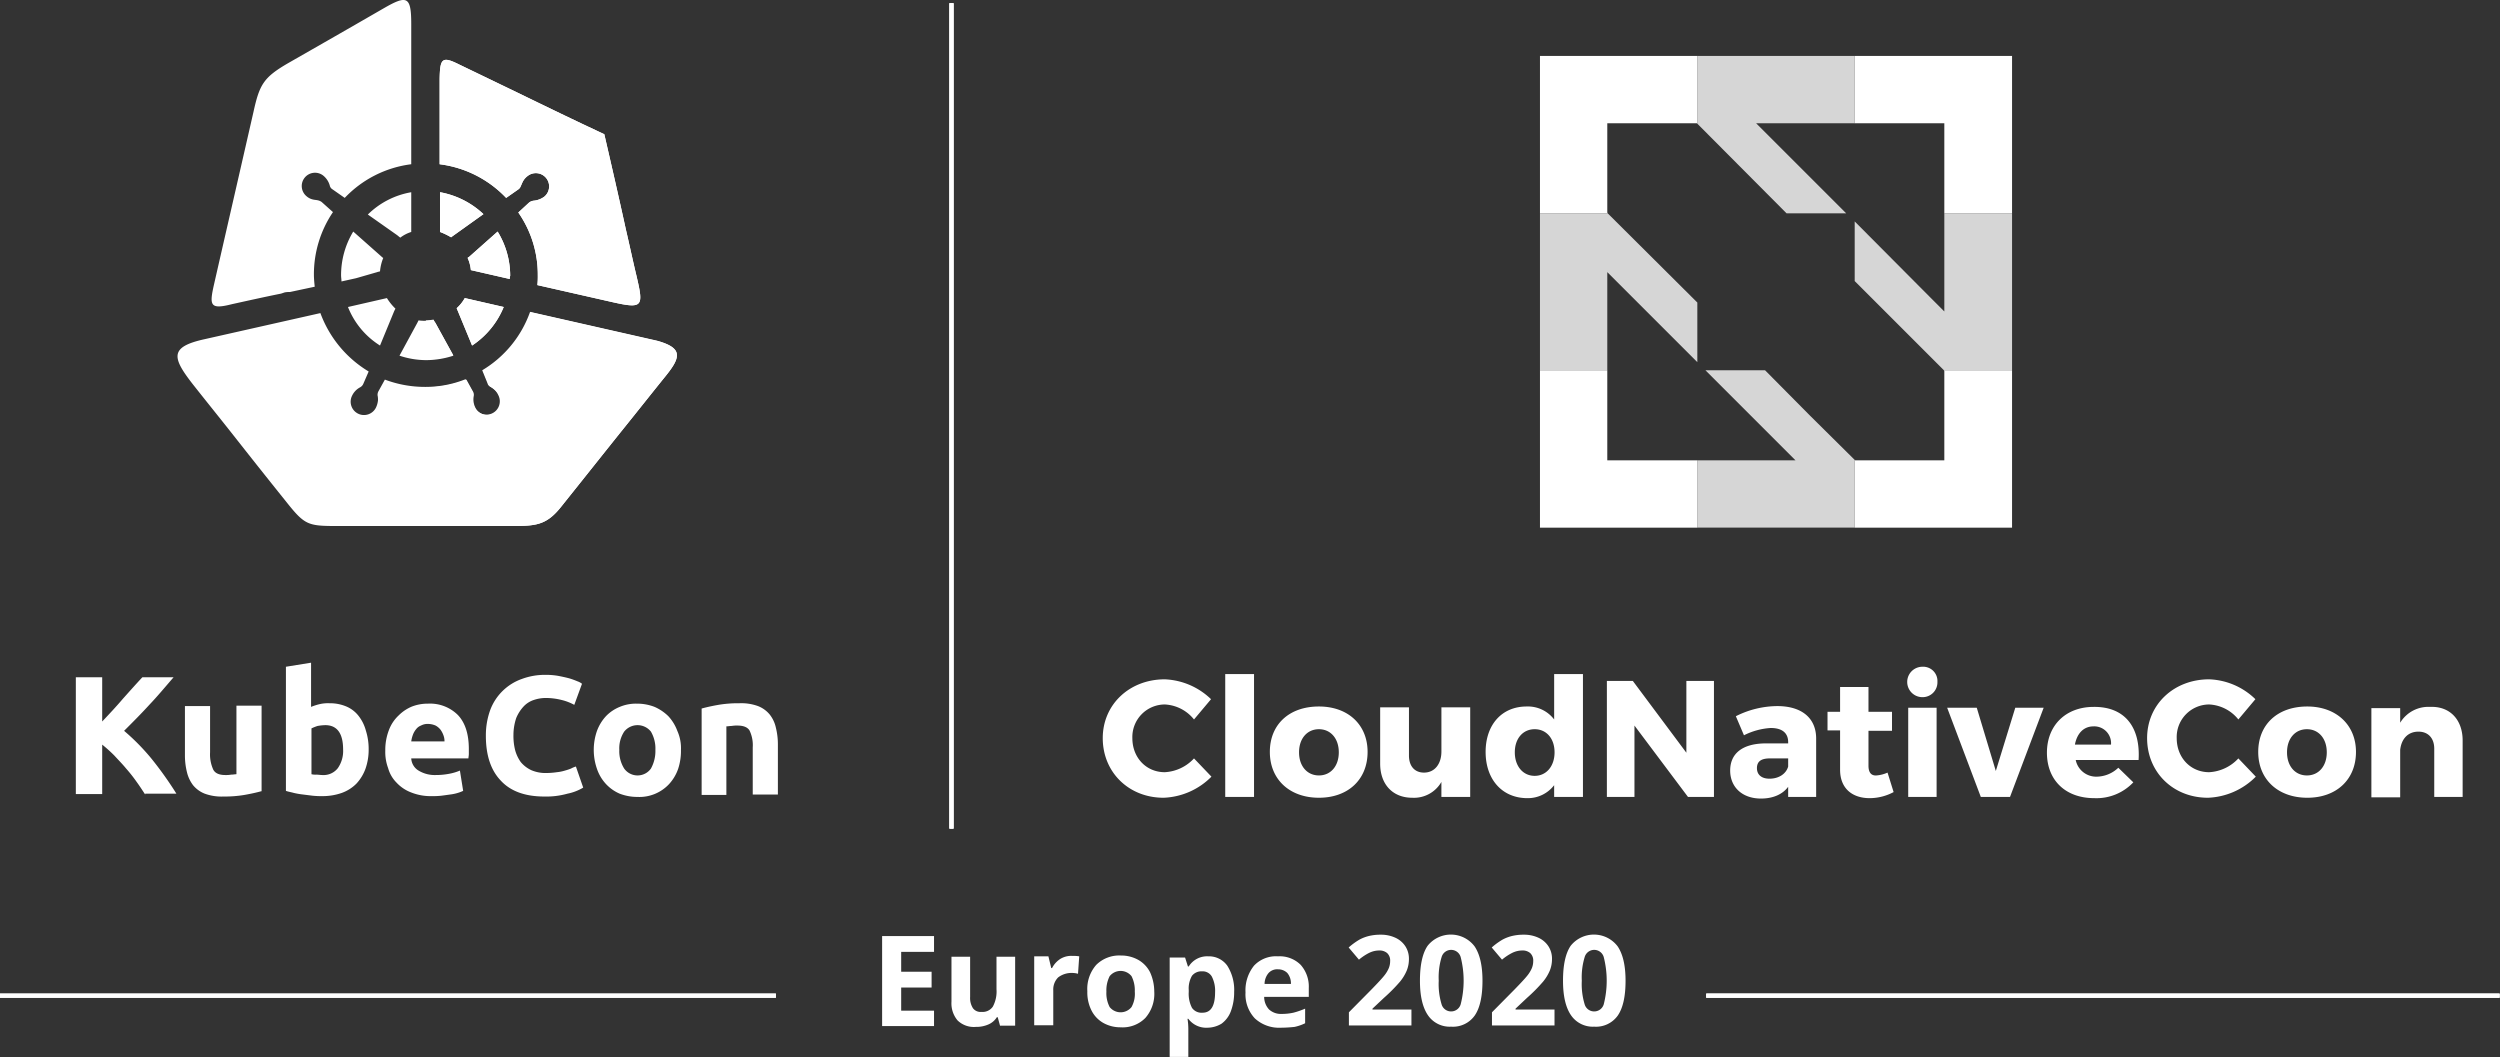 <?xml version="1.0" encoding="UTF-8" standalone="no"?>
<svg
   xmlns:dc="http://purl.org/dc/elements/1.1/"
   xmlns:cc="http://creativecommons.org/ns#"
   xmlns:rdf="http://www.w3.org/1999/02/22-rdf-syntax-ns#"
   xmlns:svg="http://www.w3.org/2000/svg"
   xmlns="http://www.w3.org/2000/svg"
   xmlns:sodipodi="http://sodipodi.sourceforge.net/DTD/sodipodi-0.dtd"
   xmlns:inkscape="http://www.inkscape.org/namespaces/inkscape"
   role="img"
   viewBox="-0.33 0.17 709.485 300"
   version="1.1"
   id="svg50"
   sodipodi:docname="kccnc-eu-2020-white-3x.svg"
   width="709.485"
   height="300"
   inkscape:version="1.0 (4035a4fb49, 2020-05-01)">
  <rect x="-0.33" y="0.17" width="709.485" height="300" fill="#333333" stroke="none"/>
  <sodipodi:namedview
     inkscape:pagecheckerboard="false"
     inkscape:document-rotation="0"
     pagecolor="#000000"
     bordercolor="#666666"
     borderopacity="1"
     objecttolerance="10"
     gridtolerance="10"
     guidetolerance="10"
     inkscape:pageopacity="0"
     inkscape:pageshadow="2"
     inkscape:window-width="1699"
     inkscape:window-height="1017"
     id="namedview52"
     showgrid="false"
     inkscape:zoom="0.53245033"
     inkscape:cx="604.2845"
     inkscape:cy="126.19127"
     inkscape:window-x="52"
     inkscape:window-y="111"
     inkscape:window-maximized="0"
     inkscape:current-layer="layer3" />
  <defs
     id="defs13">
    <clipPath
       id="clip-path">
      <path
         d="m 433.02,257.52 h 195.6 v 1 h -195.6 z"
         class="cls-1"
         id="path2" />
    </clipPath>
    <clipPath
       id="clip-path-2">
      <path
         d="m 12.32,257.52 h 191.3 v 1 H 12.32 Z"
         class="cls-1"
         id="path5" />
    </clipPath>
    <clipPath
       id="clip-path-3">
      <path
         d="m 246.42,13.32 h 1 v 203.5 h -1 z"
         class="cls-1"
         id="path8" />
    </clipPath>
    <style
       id="style11">.cls-1,.cls-4{fill:#fff}.cls-4{fill-rule:evenodd}</style>
  </defs>
  <g
     inkscape:groupmode="layer"
     id="layer3"
     inkscape:label="FG"
     style="display:inline">
    <g
       id="g101"
       transform="matrix(1.151,0,0,1.151,-14.513,-14.246)">
      <path
         class="cls-1"
         d="m 433.02,257.52 h 195.6 v 1 h -195.6 z"
         id="SVGID" />
      <path
         id="path16"
         class="cls-1"
         d="m 433.02,257.52 h 195.6 v 1 h -195.6 z" />
      <g
         id="g20"
         clip-path="url(#clip-path)">
        <path
           id="path18"
           class="cls-1"
           d="m 433.02,257.52 h 195.6 v 1 h -195.6 z" />
      </g>
      <path
         data-name="SVGID"
         class="cls-1"
         d="m 12.32,257.52 h 191.3 v 1 H 12.32 Z"
         id="SVGID-2" />
      <path
         id="path23"
         class="cls-1"
         d="m 12.32,257.52 h 191.3 v 1 H 12.32 Z" />
      <g
         id="g27"
         clip-path="url(#clip-path-2)">
        <path
           id="path25"
           class="cls-1"
           d="m 12.32,257.52 h 191.3 v 1 H 12.32 Z" />
      </g>
      <path
         id="path29"
         class="cls-1"
         d="m 185.32,187.22 c 1.1,-0.3 2.4,-0.6 4.1,-0.9 a 29.607,29.607 0 0 1 5.2,-0.4 12.031,12.031 0 0 1 4.6,0.7 7.03,7.03 0 0 1 2.9,2.1 7.913,7.913 0 0 1 1.5,3.2 17.044,17.044 0 0 1 0.5,4.1 v 12.4 h -6.2 v -11.6 a 8.349,8.349 0 0 0 -0.8,-4.2 q -0.75,-1.2 -3,-1.2 a 7.084,7.084 0 0 0 -1.4,0.1 c -0.5,0 -0.9,0.1 -1.3,0.1 v 16.9 h -6.1 z m -11.4,10.2 a 8.309,8.309 0 0 0 -1.1,-4.5 4.203,4.203 0 0 0 -6.6,0 7.509,7.509 0 0 0 -1.2,4.5 8.059,8.059 0 0 0 1.2,4.6 4.053,4.053 0 0 0 6.6,0 8.94,8.94 0 0 0 1.1,-4.6 m 6.3,0 a 14.055,14.055 0 0 1 -0.7,4.7 10.702,10.702 0 0 1 -2.2,3.7 10.007,10.007 0 0 1 -7.8,3.2 12.307,12.307 0 0 1 -4.4,-0.8 10.037,10.037 0 0 1 -3.4,-2.4 10.403,10.403 0 0 1 -2.2,-3.7 14.206,14.206 0 0 1 0,-9.4 10.887,10.887 0 0 1 2.2,-3.6 9.756,9.756 0 0 1 3.4,-2.3 10.294,10.294 0 0 1 4.3,-0.8 11.758,11.758 0 0 1 4.3,0.8 11.34,11.34 0 0 1 3.4,2.3 10.887,10.887 0 0 1 2.2,3.6 10.394,10.394 0 0 1 0.9,4.7 m -33.7,11.5 c -4.7,0 -8.3,-1.3 -10.7,-3.9 -2.5,-2.6 -3.7,-6.3 -3.7,-11.1 a 18.259,18.259 0 0 1 1.1,-6.4 12.925,12.925 0 0 1 7.8,-7.6 16.255,16.255 0 0 1 5.9,-1 16.857,16.857 0 0 1 3.3,0.3 c 1,0.2 1.9,0.4 2.6,0.6 a 19.684,19.684 0 0 1 1.9,0.7 3.581,3.581 0 0 1 1.1,0.6 l -1.9,5.2 a 12.522,12.522 0 0 0 -3.1,-1.2 16.199,16.199 0 0 0 -4,-0.5 9.291,9.291 0 0 0 -2.9,0.5 5.982,5.982 0 0 0 -2.5,1.6 9.651,9.651 0 0 0 -1.8,2.8 13.172,13.172 0 0 0 -0.7,4.2 14.482,14.482 0 0 0 0.4,3.7 9.228,9.228 0 0 0 1.4,3 7.53,7.53 0 0 0 2.6,2 8.897,8.897 0 0 0 3.8,0.7 18.096,18.096 0 0 0 2.5,-0.2 10.084,10.084 0 0 0 2,-0.4 13.08,13.08 0 0 0 1.5,-0.5 6.118,6.118 0 0 1 1.2,-0.5 l 1.8,5.2 a 12.193,12.193 0 0 1 -3.9,1.5 19.32,19.32 0 0 1 -5.7,0.7 m -24.6,-13.7 a 4.012,4.012 0 0 0 -0.3,-1.5 5.388,5.388 0 0 0 -0.7,-1.3 4.002,4.002 0 0 0 -1.2,-1 4.777,4.777 0 0 0 -1.8,-0.4 3.425,3.425 0 0 0 -1.8,0.4 2.73,2.73 0 0 0 -1.2,0.9 4.678,4.678 0 0 0 -0.8,1.4 7.491,7.491 0 0 0 -0.4,1.6 h 8.2 z m -14.6,2.4 a 13.638,13.638 0 0 1 0.9,-5.1 9.478,9.478 0 0 1 2.4,-3.6 10.044,10.044 0 0 1 3.3,-2.2 10.723,10.723 0 0 1 3.9,-0.7 9.724,9.724 0 0 1 7.4,2.8 q 2.7,2.85 2.7,8.4 v 1.2 c 0,0.4 -0.1,0.8 -0.1,1.1 h -14.1 a 3.717,3.717 0 0 0 1.8,3 7.698,7.698 0 0 0 4.2,1.1 17.61,17.61 0 0 0 3.3,-0.3 12.543,12.543 0 0 0 2.7,-0.8 l 0.8,5 a 8.93,8.93 0 0 1 -1.3,0.5 10.621,10.621 0 0 1 -1.9,0.4 c -0.7,0.1 -1.4,0.2 -2.2,0.3 a 18.484,18.484 0 0 1 -2.3,0.1 12.929,12.929 0 0 1 -5.1,-0.9 9.478,9.478 0 0 1 -3.6,-2.4 8.178,8.178 0 0 1 -2.1,-3.6 11.415,11.415 0 0 1 -0.7,-4.3 m -4.1,-0.2 a 14.034,14.034 0 0 1 -0.8,4.7 10.887,10.887 0 0 1 -2.2,3.6 9.672,9.672 0 0 1 -3.6,2.3 14.194,14.194 0 0 1 -4.8,0.8 20.93,20.93 0 0 1 -2.4,-0.1 l -2.4,-0.3 a 18.459,18.459 0 0 1 -2.3,-0.4 c -0.7,-0.2 -1.4,-0.3 -1.9,-0.5 v -30.6 l 6.2,-1 v 10.9 a 14.161,14.161 0 0 1 2.2,-0.7 9.345,9.345 0 0 1 2.4,-0.2 10.33,10.33 0 0 1 4.1,0.8 7.561,7.561 0 0 1 3,2.3 10.152,10.152 0 0 1 1.8,3.6 15.071,15.071 0 0 1 0.7,4.8 m -6.3,-0.1 c 0,-4 -1.5,-6 -4.4,-6 a 12.253,12.253 0 0 0 -1.9,0.2 11.638,11.638 0 0 0 -1.5,0.6 v 11.3 a 4.12,4.12 0 0 0 1.2,0.1 c 0.5,0 1,0.1 1.5,0.1 a 4.452,4.452 0 0 0 3.8,-1.7 7.377,7.377 0 0 0 1.3,-4.6 m -20.2,10.3 c -1.1,0.3 -2.4,0.6 -4.1,0.9 a 29.608,29.608 0 0 1 -5.2,0.4 12.031,12.031 0 0 1 -4.6,-0.7 7.031,7.031 0 0 1 -2.9,-2.1 8.593,8.593 0 0 1 -1.5,-3.2 17.045,17.045 0 0 1 -0.5,-4.1 v -12.2 h 6.2 v 11.4 a 9.077,9.077 0 0 0 0.8,4.3 c 0.5,0.9 1.5,1.3 3,1.3 a 7.084,7.084 0 0 0 1.4,-0.1 c 0.5,0 0.9,-0.1 1.3,-0.1 v -16.9 h 6.2 v 21.1 z m -28.6,0.8 c -0.6,-0.9 -1.3,-2 -2.1,-3.1 a 37.463,37.463 0 0 0 -2.6,-3.3 c -0.9,-1.1 -1.9,-2.1 -2.9,-3.2 a 36.532,36.532 0 0 0 -3,-2.7 v 12.2 h -6.5 v -28.8 h 6.5 v 10.9 c 1.7,-1.8 3.4,-3.6 5.1,-5.6 1.7,-1.9 3.3,-3.7 4.8,-5.3 h 7.7 c -2,2.3 -3.9,4.6 -5.9,6.7 -2,2.2 -4.1,4.3 -6.3,6.5 a 54.044,54.044 0 0 1 6.7,6.8 88.546,88.546 0 0 1 6.2,8.7 h -7.7 z" />
      <path
         id="path31"
         class="cls-4"
         d="m 100.12,81.12 -3.6,0.8 c 0,-0.5 -0.1,-1 -0.1,-1.5 a 20.708,20.708 0 0 1 3,-10.8 l 7,6.2 a 1.38,1.38 0 0 0 0.4,0.3 11.404,11.404 0 0 0 -0.8,3.3 c -0.2,0.1 -0.5,0.1 -0.7,0.2 z m 13.6,-21.2 v 9.8 a 8.669,8.669 0 0 0 -2.7,1.4 c -0.3,-0.2 -0.6,-0.5 -0.9,-0.7 l -7.1,-5 a 20.077,20.077 0 0 1 10.7,-5.5 m -48.6,22.6 c 3.4,-14.9 6.3,-27.5 9.7,-42.4 1.5,-6.8 2.5,-8.5 8.5,-12 8.4,-4.8 14.7,-8.4 23.7,-13.6 5.6,-3.2 6.7,-3 6.7,3.9 v 34.6 a 27.304,27.304 0 0 0 -16.4,8.3 l -3,-2.1 a 1.445,1.445 0 0 1 -0.7,-1 4.871,4.871 0 0 0 -1.6,-2.4 3.272,3.272 0 0 0 -4.1,5.1 3.465,3.465 0 0 0 1.6,0.8 c 0.4,0.1 0.8,0.1 1.2,0.2 a 2.471,2.471 0 0 1 0.9,0.4 l 2.8,2.5 a 27.379,27.379 0 0 0 -4.7,15.4 c 0,1 0.1,2 0.2,3 l -6.1,1.3 a 6.151,6.151 0 0 0 -1.3,0.1 l -0.9,0.3 c -4,0.8 -8,1.7 -12.1,2.6 -5.5,1.4 -5.6,0.3 -4.4,-5 m 55.7,-12.8 v -9.8 a 21.028,21.028 0 0 1 10.7,5.4 l -7.7,5.5 c -0.1,0.1 -0.2,0.2 -0.3,0.2 a 16.938,16.938 0 0 0 -2.7,-1.3 m 17.2,11.6 -9.6,-2.2 a 9.469,9.469 0 0 0 -0.8,-3 c 0.1,-0.1 0.2,-0.2 0.3,-0.2 l 7.1,-6.3 a 20.894,20.894 0 0 1 3.1,10.9 1.949,1.949 0 0 0 -0.1,0.8 m -12.5,-52.9 c 5.2,2.5 8.9,4.3 14.1,6.8 7.2,3.5 14.4,7 21.7,10.4 1.8,7.8 3.6,15.6 5.3,23.4 1.1,4.7 1.6,7.2 2.7,11.8 1.7,7.3 1.5,7.9 -6,6.2 l -18.5,-4.2 a 19.267,19.267 0 0 0 0.1,-2.4 26.806,26.806 0 0 0 -4.8,-15.5 l 2.6,-2.4 a 2.22,2.22 0 0 1 1.1,-0.5 5.234,5.234 0 0 0 2.7,-1 3.272,3.272 0 0 0 -4.1,-5.1 4.071,4.071 0 0 0 -1.2,1.4 c -0.2,0.4 -0.3,0.7 -0.5,1.1 a 1.555,1.555 0 0 1 -0.6,0.8 l -3,2.1 a 27.304,27.304 0 0 0 -16.4,-8.3 v -21.1 c 0.1,-5 0.6,-5.6 4.8,-3.5 m -6.3,63 a 11.076,11.076 0 0 1 -1.9,0.2 10.869,10.869 0 0 1 -1.8,-0.1 l -0.3,0.6 -4.4,8.1 a 20.765,20.765 0 0 0 6.6,1.1 21.869,21.869 0 0 0 6.7,-1.1 l -4.4,-8 a 4.453,4.453 0 0 1 -0.5,-0.8 m 7.7,-5.4 9.6,2.2 a 20.743,20.743 0 0 1 -7.8,9.5 l -3.8,-9.2 a 9.579,9.579 0 0 0 2,-2.5 m -28.8,2.2 9.6,-2.2 a 13.29,13.29 0 0 0 2.1,2.6 l -0.3,0.6 -3.5,8.5 a 19.786,19.786 0 0 1 -7.9,-9.5 m 78.5,16.8 c -4.6,5.7 -6.7,8.4 -11.3,14.1 -5.2,6.5 -9.4,11.8 -14.6,18.3 -3.7,4.7 -6.4,4.8 -12.5,4.8 h -42 c -8,0 -8.6,0 -13.5,-6.2 -4.9,-6.1 -8.7,-10.9 -13.5,-17 -3.8,-4.8 -4.8,-6 -8.6,-10.8 -5.9,-7.4 -6.9,-10.1 2.3,-12.1 l 28.4,-6.4 a 28.081,28.081 0 0 0 11.9,14.4 l -1.3,3 a 1.765,1.765 0 0 1 -0.8,0.9 4.535,4.535 0 0 0 -2,2.1 3.287,3.287 0 1 0 5.9,2.9 5.34,5.34 0 0 0 0.5,-1.8 4.869,4.869 0 0 0 -0.1,-1.2 1.803,1.803 0 0 1 0.2,-1 l 1.6,-2.9 a 27.974,27.974 0 0 0 9.9,1.8 26.52,26.52 0 0 0 10,-1.9 l 1.6,2.9 a 1.637,1.637 0 0 1 0.2,1.2 4.499,4.499 0 0 0 0.4,2.8 3.287,3.287 0 1 0 5.9,-2.9 4.177,4.177 0 0 0 -1.1,-1.5 6.07,6.07 0 0 0 -1,-0.7 1.242,1.242 0 0 1 -0.6,-0.8 l -1.3,-3.2 a 27.427,27.427 0 0 0 11.8,-14.4 l 31.3,7.1 c 6.3,1.8 5.9,4 2.3,8.5" />
      <path
         id="path33"
         class="cls-4"
         d="m 120.82,69.72 v -9.8 a 21.028,21.028 0 0 1 10.7,5.4 l -7.7,5.5 c -0.1,0.1 -0.2,0.2 -0.3,0.2 a 16.938,16.938 0 0 0 -2.7,-1.3 m 17.2,11.6 -9.6,-2.2 a 9.469,9.469 0 0 0 -0.8,-3 c 0.1,-0.1 0.2,-0.2 0.3,-0.2 l 7.1,-6.3 a 20.894,20.894 0 0 1 3.1,10.9 1.949,1.949 0 0 0 -0.1,0.8 m -12.5,-52.9 c 5.2,2.5 8.9,4.3 14.1,6.8 7.2,3.5 14.4,7 21.7,10.4 1.8,7.8 3.6,15.6 5.3,23.4 1.1,4.7 1.6,7.2 2.7,11.8 1.7,7.3 1.5,7.9 -6,6.2 l -18.5,-4.2 a 19.267,19.267 0 0 0 0.1,-2.4 26.806,26.806 0 0 0 -4.8,-15.5 l 2.6,-2.4 a 2.22,2.22 0 0 1 1.1,-0.5 5.234,5.234 0 0 0 2.7,-1 3.272,3.272 0 0 0 -4.1,-5.1 4.071,4.071 0 0 0 -1.2,1.4 c -0.2,0.4 -0.3,0.7 -0.5,1.1 a 1.555,1.555 0 0 1 -0.6,0.8 l -3,2.1 a 27.304,27.304 0 0 0 -16.4,-8.3 v -21.1 c 0.1,-5 0.6,-5.6 4.8,-3.5 m 1.4,57.6 9.6,2.2 a 20.743,20.743 0 0 1 -7.8,9.5 l -3.8,-9.2 a 9.579,9.579 0 0 0 2,-2.5 m -9.6,15.1 v -9.6 a 12.252,12.252 0 0 0 1.9,-0.2 2.506,2.506 0 0 0 0.4,0.7 l 4.4,8 a 19.61,19.61 0 0 1 -6.7,1.1 m 59.3,3.9 c -4.6,5.7 -6.7,8.4 -11.3,14.1 -5.2,6.5 -9.4,11.8 -14.6,18.3 -3.7,4.7 -6.4,4.8 -12.5,4.8 h -20.9 v -34.2 a 26.52,26.52 0 0 0 10,-1.9 l 1.6,2.9 a 1.637,1.637 0 0 1 0.2,1.2 4.499,4.499 0 0 0 0.4,2.8 3.287,3.287 0 0 0 5.9,-2.9 4.177,4.177 0 0 0 -1.1,-1.5 6.07,6.07 0 0 0 -1,-0.7 1.242,1.242 0 0 1 -0.6,-0.8 l -1.3,-3.2 a 27.427,27.427 0 0 0 11.8,-14.4 l 31.3,7.1 c 6.1,1.7 5.7,3.9 2.1,8.4" />
      <path
         id="path35"
         class="cls-1"
         d="m 408.62,103.82 h -16.6 v 38.8 h 38.8 v -16.6 h -22.2 z m 83.1,0.2 v 22 h -22 l -0.1,-0.1 v 16.7 h 38.8 v -38.8 h -16.8 z m -99.7,-38.9 h 16.7 l -0.1,-0.2 v -22 h 22.1 l 0.1,0.1 v -16.7 h -38.8 z m 77.6,-38.8 v 16.6 h 22.1 v 22.2 h 16.7 v -38.8 z" />
      <path
         id="path37"
         opacity="0.8"
         d="m 467.52,65.12 -22.2,-22.2 h 24.3 v -16.6 h -38.8 v 16.7 l 22,22.1 z m -20,38.7 h -14.7 l 18.4,18.4 3.8,3.8 h -24.2 v 16.6 h 38.8 v -16.7 l -11.1,-11 z m 44.2,-38.7 v 24.2 l -3.8,-3.8 -18.3,-18.4 v 14.7 l 11,11 11,11 h 16.8 v -38.7 z m -60.9,22 -22.1,-22 h -16.7 v 38.7 h 16.6 v -24.2 l 22.2,22.2 z"
         fill="#ffffff" />
      <path
         id="path39"
         class="cls-1"
         d="m 310.92,184.92 -4.2,5 a 9.831,9.831 0 0 0 -7.2,-3.7 8.031,8.031 0 0 0 -8,8.3 c 0,4.8 3.4,8.4 8,8.4 a 10.575,10.575 0 0 0 7.2,-3.4 l 4.3,4.5 a 17.508,17.508 0 0 1 -11.8,5.2 c -8.6,0 -15,-6.3 -15,-14.7 0,-8.3 6.6,-14.5 15.3,-14.5 a 17.419,17.419 0 0 1 11.4,4.9 z m 3.5,24.1 v -30.3 h 7.1 v 30.3 z m 35.1,-11.1 c 0,6.8 -4.8,11.3 -12,11.3 -7.2,0 -12.1,-4.5 -12.1,-11.3 0,-6.8 4.8,-11.2 12.1,-11.2 7.2,0 12,4.5 12,11.2 z m -16.9,0.1 c 0,3.4 2,5.7 4.9,5.7 2.9,0 4.9,-2.3 4.9,-5.7 0,-3.4 -2,-5.7 -4.9,-5.7 -2.9,0 -4.9,2.3 -4.9,5.7 z m 42.2,11 h -7.1 v -3.7 a 7.796,7.796 0 0 1 -7.2,3.9 c -4.8,0 -7.9,-3.3 -7.9,-8.4 v -13.9 h 7.1 v 11.9 c 0,2.6 1.4,4.2 3.7,4.2 2.7,0 4.3,-2.2 4.3,-5.2 v -10.9 h 7.1 z m 27.8,0 h -7.1 v -2.9 a 8.152,8.152 0 0 1 -6.6,3.2 c -6.2,0 -10.3,-4.6 -10.3,-11.4 0,-6.7 4,-11.2 10.1,-11.2 a 8.128,8.128 0 0 1 6.8,3.2 v -11.2 h 7.1 z m -7,-11 c 0,-3.4 -2,-5.7 -4.9,-5.7 -2.9,0 -4.9,2.3 -4.9,5.7 0,3.4 2,5.8 4.9,5.8 2.9,0 4.9,-2.4 4.9,-5.8 z m 32.9,11 -13.2,-17.6 v 17.6 h -6.8 v -28.6 h 6.4 l 13.2,17.7 v -17.7 h 6.8 v 28.6 z m 31.6,-14.4 v 14.4 h -6.9 v -2.5 c -1.4,1.9 -3.8,2.9 -6.7,2.9 -4.7,0 -7.6,-2.9 -7.6,-6.9 0,-4.2 3,-6.6 8.5,-6.7 h 5.8 v -0.3 c 0,-2.2 -1.4,-3.5 -4.3,-3.5 a 16.837,16.837 0 0 0 -6.6,1.8 l -2,-4.7 a 22.921,22.921 0 0 1 10.2,-2.5 c 6.1,0 9.6,3 9.6,8 z m -6.9,6.9 v -2 h -4.5 c -2.1,0 -3.2,0.7 -3.2,2.4 0,1.6 1.1,2.6 3.1,2.6 2.3,0 4.1,-1.2 4.6,-3 z m 26,6.3 a 12.584,12.584 0 0 1 -5.9,1.5 c -4.3,0 -7.3,-2.4 -7.3,-7 v -9.7 h -3.1 v -4.6 h 3.1 v -6.1 h 7 v 6.1 h 5.8 v 4.7 h -5.8 v 8.6 c 0,1.7 0.7,2.5 2,2.4 a 8.283,8.283 0 0 0 2.7,-0.7 z m 10.8,-27.2 a 3.654,3.654 0 0 1 -3.7,3.8 3.75,3.75 0 0 1 0,-7.5 3.517,3.517 0 0 1 3.7,3.7 z m -7.2,28.4 v -22 h 7 v 22 z m 17.9,0 -8.3,-22 h 7.3 l 4.7,15.6 4.8,-15.6 h 7 l -8.3,22 z m 38.9,-9.1 h -15.5 a 5.145,5.145 0 0 0 5.2,4.1 7.857,7.857 0 0 0 5.3,-2.2 l 3.7,3.6 a 12.486,12.486 0 0 1 -9.6,3.9 c -7.2,0 -11.7,-4.5 -11.7,-11.2 0,-6.8 4.7,-11.3 11.5,-11.3 7.7,-0.1 11.6,5 11.1,13.1 z m -6.8,-3.8 a 4.149,4.149 0 0 0 -4.3,-4.5 c -2.5,0 -4.1,1.8 -4.6,4.5 z m 35.6,-11.2 -4.2,5 a 9.831,9.831 0 0 0 -7.2,-3.7 8.031,8.031 0 0 0 -8,8.3 c 0,4.8 3.4,8.4 8,8.4 a 10.575,10.575 0 0 0 7.2,-3.4 l 4.3,4.5 a 17.508,17.508 0 0 1 -11.8,5.2 c -8.6,0 -15,-6.3 -15,-14.7 0,-8.3 6.6,-14.5 15.3,-14.5 a 17.211,17.211 0 0 1 11.4,4.9 z m 24.8,13 c 0,6.8 -4.8,11.3 -12,11.3 -7.2,0 -12.1,-4.5 -12.1,-11.3 0,-6.8 4.8,-11.2 12.1,-11.2 7.1,0 12,4.5 12,11.2 z m -17,0.1 c 0,3.4 2,5.7 4.9,5.7 2.9,0 4.9,-2.3 4.9,-5.7 0,-3.4 -2,-5.7 -4.9,-5.7 -2.9,0 -4.9,2.3 -4.9,5.7 z m 43.3,-2.9 v 13.9 h -7 v -11.9 c 0,-2.6 -1.5,-4.2 -3.9,-4.2 -2.6,0 -4.2,1.8 -4.5,4.5 v 11.7 h -7.1 v -22 h 7.1 v 3.6 a 8.117,8.117 0 0 1 7.4,-3.9 c 4.8,-0.2 8,3.1 8,8.3 z" />
      <path
         data-name="SVGID"
         class="cls-1"
         d="m 246.42,13.32 h 1 v 203.5 h -1 z"
         id="SVGID-3" />
      <path
         id="path42"
         class="cls-1"
         d="m 246.42,13.32 h 1 v 203.5 h -1 z" />
      <g
         id="g46"
         clip-path="url(#clip-path-3)">
        <path
           id="path44"
           class="cls-1"
           d="m 246.42,13.32 h 1 v 203.5 h -1 z" />
      </g>
      <path
         id="path48"
         class="cls-1"
         d="m 242.62,265.52 h -12.8 v -22.2 h 12.8 v 3.9 h -8.1 v 4.9 h 7.5 v 3.9 h -7.5 v 5.7 h 8.1 z m 16.3,0 -0.6,-2.2 h -0.2 a 4.626,4.626 0 0 1 -2.1,1.8 7.455,7.455 0 0 1 -3.1,0.6 5.76,5.76 0 0 1 -4.5,-1.6 6.534,6.534 0 0 1 -1.5,-4.6 v -11.1 h 4.6 v 9.9 a 4.654,4.654 0 0 0 0.7,2.8 2.336,2.336 0 0 0 2.1,0.9 3.058,3.058 0 0 0 2.8,-1.3 7.867,7.867 0 0 0 0.9,-4.3 v -8 h 4.6 v 17 h -3.7 z m 17.9,-17.3 a 8.082,8.082 0 0 1 1.6,0.1 l -0.3,4.3 a 5.212,5.212 0 0 0 -1.4,-0.2 5.424,5.424 0 0 0 -3.5,1.1 4.223,4.223 0 0 0 -1.2,3.2 v 8.6 h -4.7 v -17 h 3.5 l 0.7,2.9 h 0.2 a 5.828,5.828 0 0 1 2.1,-2.3 5.14,5.14 0 0 1 3,-0.7 z m 20.1,8.8 a 8.991,8.991 0 0 1 -2.2,6.5 7.849,7.849 0 0 1 -6.1,2.3 8.583,8.583 0 0 1 -4.3,-1.1 7.274,7.274 0 0 1 -2.9,-3.1 9.879,9.879 0 0 1 -1,-4.7 8.991,8.991 0 0 1 2.2,-6.5 8.064,8.064 0 0 1 6.1,-2.3 8.583,8.583 0 0 1 4.3,1.1 7.274,7.274 0 0 1 2.9,3.1 11.592,11.592 0 0 1 1,4.7 z m -11.8,0 a 7.415,7.415 0 0 0 0.8,3.8 3.454,3.454 0 0 0 5.4,0 6.722,6.722 0 0 0 0.8,-3.8 7.68,7.68 0 0 0 -0.8,-3.8 3.454,3.454 0 0 0 -5.4,0 7.679,7.679 0 0 0 -0.8,3.8 z m 24.9,8.9 a 5.482,5.482 0 0 1 -4.7,-2.2 h -0.2 a 16.727,16.727 0 0 1 0.2,2.5 v 6.9 h -4.6 v -24.5 h 3.8 l 0.7,2.2 h 0.2 a 5.325,5.325 0 0 1 4.8,-2.5 5.561,5.561 0 0 1 4.7,2.3 11.155,11.155 0 0 1 1.7,6.5 13.19,13.19 0 0 1 -0.8,4.7 6.678,6.678 0 0 1 -2.3,3.1 6.818,6.818 0 0 1 -3.5,1 z m -1.3,-13.9 a 2.97,2.97 0 0 0 -2.5,1.1 6.221,6.221 0 0 0 -0.8,3.5 v 0.5 a 7.576,7.576 0 0 0 0.8,3.9 2.857,2.857 0 0 0 2.6,1.2 c 2.1,0 3.1,-1.7 3.1,-5.1 a 7.68,7.68 0 0 0 -0.8,-3.8 2.605,2.605 0 0 0 -2.4,-1.3 z m 19.4,13.9 a 8.787,8.787 0 0 1 -6.4,-2.3 8.627,8.627 0 0 1 -2.3,-6.4 9.682,9.682 0 0 1 2.1,-6.6 7.408,7.408 0 0 1 5.9,-2.3 7.315,7.315 0 0 1 5.6,2.1 8.071,8.071 0 0 1 2,5.7 v 2.2 h -11 a 4.567,4.567 0 0 0 1.2,3.1 4.331,4.331 0 0 0 3.1,1.1 13.575,13.575 0 0 0 2.9,-0.3 20.045,20.045 0 0 0 2.9,-1 v 3.6 a 11.424,11.424 0 0 1 -2.6,0.9 32.808,32.808 0 0 1 -3.4,0.2 z m -0.7,-14.4 a 2.869,2.869 0 0 0 -2.3,0.9 4.168,4.168 0 0 0 -1,2.7 h 6.5 a 4.002,4.002 0 0 0 -0.9,-2.7 3.239,3.239 0 0 0 -2.3,-0.9 z m 32.912,13.842 h -15.42 v -3.244 l 5.537,-5.598 q 2.459,-2.52 3.214,-3.492 a 7.664,7.664 0 0 0 1.086,-1.804 4.578,4.578 0 0 0 0.332,-1.72 2.509,2.509 0 0 0 -0.731,-1.977 2.839,2.839 0 0 0 -1.954,-0.648 5.628,5.628 0 0 0 -2.489,0.588 12.884,12.884 0 0 0 -2.52,1.675 l -2.535,-3.002 a 16.511,16.511 0 0 1 2.701,-1.962 9.961,9.961 0 0 1 2.338,-0.883 12.001,12.001 0 0 1 2.837,-0.309 8.401,8.401 0 0 1 3.651,0.754 5.825,5.825 0 0 1 2.459,2.112 5.615,5.615 0 0 1 0.875,3.108 7.624,7.624 0 0 1 -0.535,2.859 10.982,10.982 0 0 1 -1.66,2.738 40.486,40.486 0 0 1 -3.96,3.998 l -2.837,2.671 v 0.211 h 9.611 z m 17.517,-11.029 q 0,5.779 -1.894,8.555 a 6.571,6.571 0 0 1 -5.831,2.776 6.493,6.493 0 0 1 -5.756,-2.866 q -1.939,-2.867 -1.939,-8.465 0,-5.839 1.887,-8.607 a 7.334,7.334 0 0 1 11.579,0.128 q 1.954,2.897 1.954,8.479 z m -10.788,0 a 17.156,17.156 0 0 0 0.702,5.816 2.43,2.43 0 0 0 2.361,1.758 2.455,2.455 0 0 0 2.354,-1.78 23.552,23.552 0 0 0 -0.008,-11.625 2.443,2.443 0 0 0 -4.699,0 17.1,17.1 0 0 0 -0.71,5.831 z m 28.547,11.029 H 380.188 v -3.244 l 5.537,-5.598 q 2.459,-2.52 3.214,-3.492 a 7.664,7.664 0 0 0 1.086,-1.804 4.578,4.578 0 0 0 0.332,-1.72 2.509,2.509 0 0 0 -0.731,-1.977 2.839,2.839 0 0 0 -1.954,-0.648 5.628,5.628 0 0 0 -2.489,0.588 12.884,12.884 0 0 0 -2.52,1.675 l -2.535,-3.002 a 16.511,16.511 0 0 1 2.701,-1.962 9.96,9.96 0 0 1 2.338,-0.883 12.001,12.001 0 0 1 2.837,-0.309 8.401,8.401 0 0 1 3.651,0.754 5.825,5.825 0 0 1 2.459,2.112 5.615,5.615 0 0 1 0.875,3.108 7.624,7.624 0 0 1 -0.535,2.859 10.982,10.982 0 0 1 -1.66,2.738 40.485,40.485 0 0 1 -3.96,3.998 l -2.837,2.671 v 0.211 h 9.611 z M 413.124,254.333 q 0,5.779 -1.894,8.555 a 6.571,6.571 0 0 1 -5.831,2.776 6.493,6.493 0 0 1 -5.756,-2.866 q -1.939,-2.867 -1.939,-8.465 0,-5.839 1.887,-8.607 a 7.334,7.334 0 0 1 11.579,0.128 q 1.954,2.897 1.954,8.479 z m -10.788,0 a 17.156,17.156 0 0 0 0.702,5.816 2.43,2.43 0 0 0 2.361,1.758 2.455,2.455 0 0 0 2.354,-1.78 23.552,23.552 0 0 0 -0.008,-11.625 2.443,2.443 0 0 0 -4.699,0 17.1,17.1 0 0 0 -0.71,5.831 z" />
    </g>
  </g>
</svg>
